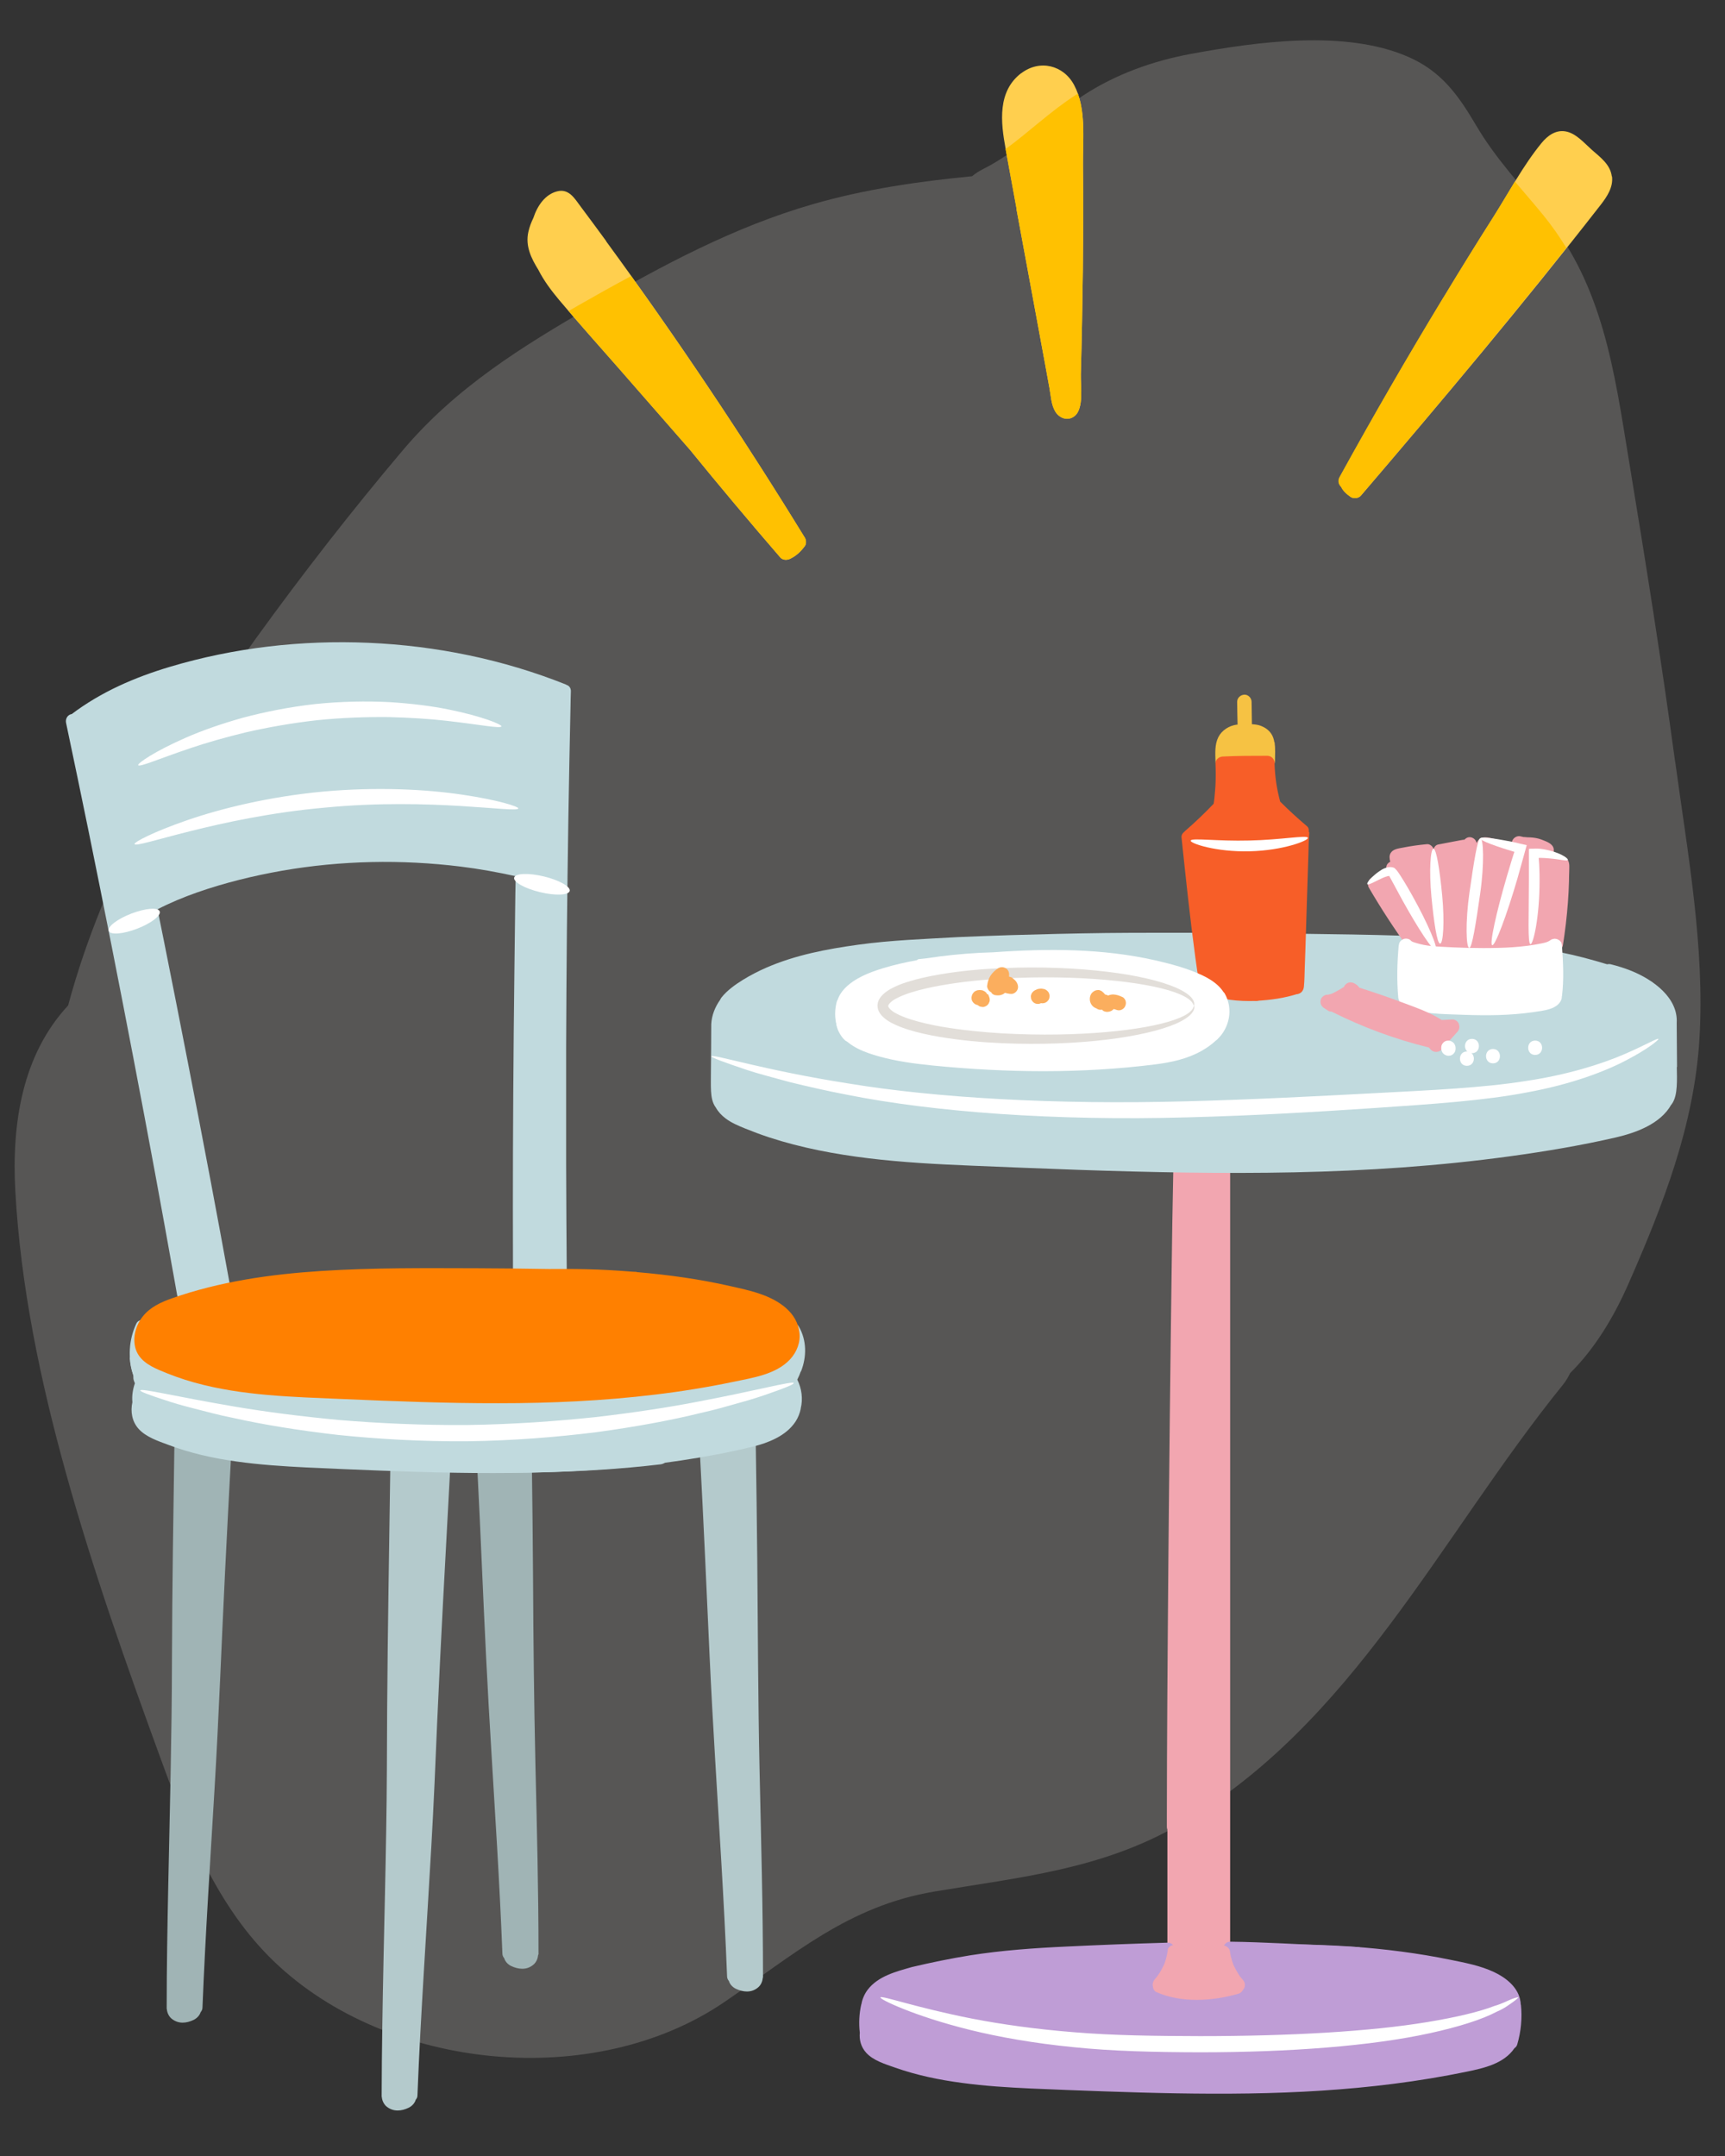 <?xml version="1.0" encoding="UTF-8"?>
<svg id="Outline" xmlns="http://www.w3.org/2000/svg" viewBox="0 0 160 200">
  <rect x="0" y="0" width="160" height="200" fill="#333333" stroke="none"/>
  <defs>
    <style>
      .cls-1 {
        fill: #f2a6b0;
      }

      .cls-2 {
        fill: #f6c243;
      }

      .cls-3 {
        fill: #f75e28;
      }

      .cls-4 {
        fill: #fff;
      }

      .cls-5 {
        fill: #ffcf4e;
      }

      .cls-6 {
        fill: #ffc101;
      }

      .cls-7 {
        fill: #fbae5e;
      }

      .cls-8 {
        fill: #ff8000;
      }

      .cls-9 {
        fill: #a0b4b5;
      }

      .cls-10 {
        fill: #c1dade;
      }

      .cls-11 {
        fill: #b4cacc;
      }

      .cls-12 {
        fill: #bf9dd6;
      }

      .cls-13 {
        fill: #e2ded9;
      }

      .cls-14 {
        fill: #575655;
      }
    </style>
  </defs>
  <path class="cls-14" d="m155.37,70.64c-1.27-9.39-2.77-18.75-4.31-28.1-1.34-8.16-2.38-15.96-7.71-22.55-2.25-2.78-4.6-5.24-6.43-8.35-1.66-2.82-3.23-5.03-6.31-6.37-5.84-2.55-14.09-1.39-20.15-.27-3.49.64-6.96,1.88-9.95,3.83-3.26,2.13-5.8,5.1-9.32,6.85-.39.2-.73.42-1.03.67-4.99.48-9.95,1.2-14.76,2.59-7.24,2.08-13.96,5.67-20.47,9.44-6.52,3.77-12.64,7.56-17.57,13.39-4.75,5.62-9.29,11.46-13.6,17.42-7.45,10.31-14.11,21.67-17.44,34.08-4.28,4.61-5.24,11-4.9,17.21.49,8.84,2.33,17.64,4.69,26.14,2.5,9.02,5.63,17.87,8.84,26.65,2.45,6.71,5.23,13.66,10.46,18.68,10.6,10.19,29.71,11.99,41.76,3.78,6.48-4.42,11.51-8.92,19.49-10.26,7.98-1.34,15.47-2.04,22.66-6.17,16.16-9.27,24.27-26.78,35.62-40.81.29-.36.52-.74.7-1.12,2.26-2.24,4.02-5.13,5.41-8.29,3.2-7.29,6.1-14.69,6.58-22.73.51-8.54-1.11-17.27-2.25-25.7Z"/>
  <path class="cls-1" d="m114.12,183.29c-.03-.06-.07-.18-.11-.34.05-.09.09-.19.09-.32v-74.08c0-.83-1.25-.85-1.32-.07l-2.66-.27c-.21-.61-1.27-.54-1.29.23-.07,3.24-.12,6.48-.16,9.72-.06,4.27-.11,8.54-.16,12.81-.05,4.63-.1,9.27-.14,13.9-.04,4.38-.07,8.75-.1,13.13-.02,3.49-.04,6.97-.04,10.46,0,.34,0,.67,0,1.01,0,.1.02.18.05.25v12.75c0,.15.05.26.11.35-.07.17-.13.3-.16.35-.1.16-.53.75-.59.82-.06.06,1.52.9,3.18.82,1.67-.08,3.58-.44,3.58-.44,0,0-.06-.67-.29-1.1Z"/>
  <path class="cls-12" d="m125.95,180.62c-3.13-.14-6.25-.33-9.38-.44-.82-.03-1.63-.05-2.45-.06-.86-.01-.86,1.32,0,1.33,3.14.04,6.29.23,9.43.39.8.04,1.6.08,2.4.12.36.02.67-.32.67-.67,0-.37-.31-.65-.67-.67h0Z"/>
  <path class="cls-12" d="m141.05,185.95s0-.01,0-.02c0-.16-.03-.33-.07-.5-.28-1.18-1.36-2-2.4-2.49-1.27-.6-2.67-.86-4.04-1.14-1.5-.31-3.02-.56-4.54-.76-3.15-.42-6.32-.62-9.49-.66-.84-.01-1.67-.01-2.51,0-.35,0-.55.23-.61.5-.21-.01-.37-.02-.44-.02-.75-.03-3.08-.09-3.08-.09,0,0-.18.38-.12.73.06.35.39.87.67,1.3.28.43.66,1.17.7,1.41s-1.45.62-2.11.81c-.66.2-2.34.31-3.28.08-.94-.23-2.27-.66-2.3-.89s.27-.75.7-1.3c.25-.32.4-.98.47-1.46.52-.3.42-1.26-.31-1.24-3.12.09-6.24.21-9.36.36-3.01.14-6,.35-8.97.82-1.8.29-3.59.66-5.37,1.08h0c-1.47.42-3.15.84-4.12,2.12-.28.38-.49.84-.57,1.32,0,.02-.02.03-.02.05-.19.86-.23,1.73-.13,2.6-.06.66.1,1.32.59,1.86.66.73,1.77,1.06,2.68,1.38,2.01.71,4.1,1.14,6.21,1.42,2.13.29,4.27.42,6.41.52,2.22.1,4.44.18,6.65.26,4.52.16,9.05.27,13.57.2,4.49-.07,8.97-.33,13.43-.9,2.26-.29,4.52-.66,6.75-1.12,1.59-.33,3.45-.74,4.43-2.18.12-.08.22-.2.26-.35.35-1.19.47-2.46.34-3.69Z"/>
  <path class="cls-1" d="m108.32,180.9c-.04.26-.09.52-.16.78-.04.13-.08.25-.12.38-.02.06-.05.12-.07.19-.03.08,0,.02,0-.02-.01.04-.03.08-.05.11-.11.24-.24.48-.38.7-.07.11-.15.22-.23.33-.05.08.07-.09.01-.02-.02.03-.04.05-.06.08-.05.06-.1.11-.15.17-.23.26-.28.69,0,.94.25.23.7.28.94,0,.81-.92,1.37-2.07,1.54-3.29.03-.19.03-.34-.07-.51-.08-.14-.24-.27-.4-.31-.31-.07-.77.1-.82.46h0Z"/>
  <path class="cls-1" d="m112.8,181.31c.17,1.22.73,2.37,1.54,3.29.23.26.71.25.94,0,.26-.28.25-.66,0-.94-.04-.05-.09-.1-.13-.15-.02-.03-.04-.05-.06-.08-.06-.07-.01,0,.01.02-.04-.01-.09-.13-.12-.16-.04-.05-.08-.11-.11-.17-.15-.23-.28-.47-.4-.72-.01-.03-.03-.06-.04-.09-.04-.09.04.11,0,.02-.02-.06-.05-.12-.07-.19-.05-.12-.09-.25-.12-.38-.08-.26-.13-.53-.17-.8-.02-.15-.18-.32-.31-.4-.14-.08-.35-.12-.51-.07s-.32.15-.4.31c-.09.17-.09.32-.07.51h0Z"/>
  <path class="cls-1" d="m107.25,184.79c2.34,1.04,5.2.85,7.61.16.82-.24.47-1.52-.35-1.28-1.1.32-2.23.49-3.37.5-1.08,0-2.22-.08-3.21-.52-.33-.15-.72-.1-.91.24-.17.28-.09.76.24.91h0Z"/>
  <path class="cls-10" d="m155.55,98.99c0-1.37-.03-2.73-.03-4.1.14-2.33-2.18-4.01-4.21-4.83-.62-.25-1.26-.45-1.91-.61-.13-.03-.24-.02-.34,0-1.41-.43-2.82-.81-4.26-1.1-.35-.07-.72.1-.82.46-.04.13-.01.27.03.4-5.16-.67-15.2-1.85-18.49-1.87-2.38,0-8.3-.12-13.71-.16,0-.33-.22-.65-.64-.65-2.87,0-5.74-.01-8.6.02-2.98.04-5.95.11-8.92.2-1.59.05-3.19.11-4.78.18h0c-3.11.18-6.22.28-9.3.71-2.89.4-5.79.95-8.48,2.12-.76.33-1.49.71-2.19,1.14-.72.45-1.43.95-1.97,1.62-.05.07-.1.14-.13.22-.48.67-.79,1.46-.83,2.27,0,.02,0,.03,0,.04,0,1.45-.02,2.89-.03,4.34,0,.61-.02,1.22.01,1.83.03.54.12,1.09.45,1.53.22.39.53.72.9,1,.54.41,1.17.67,1.8.93.74.3,1.49.58,2.25.83,3,.98,6.11,1.56,9.23,1.94,3.15.38,6.32.55,9.48.68,3.32.14,6.64.27,9.97.39,6.68.23,13.37.37,20.05.23,6.69-.14,13.37-.58,19.99-1.49,3.28-.45,6.56-1,9.78-1.74,1.9-.44,4.16-1.26,5.16-3.04.01-.01.03-.02.04-.04.34-.46.43-1.08.47-1.64.04-.61.02-1.23.01-1.84Z"/>
  <path class="cls-11" d="m70.77,183.42c0-6.45-.18-12.89-.32-19.33-.14-6.45-.15-12.9-.21-19.34-.03-3.59-.09-7.19-.14-10.78-.01-.78-1.1-.84-1.29-.21l-2.78.55c-.12-.11-.27-.18-.44-.18-.35,0-.68.3-.67.67.34,6.29.61,12.57.9,18.86.29,6.33.71,12.65,1.08,18.98.21,3.57.4,7.13.54,10.7,0,.16.07.31.17.43.09.31.35.58.65.72.32.15.67.25,1.02.25.4,0,.75-.13,1.05-.39.23-.2.38-.51.41-.81,0-.04.02-.06.02-.1Z"/>
  <path class="cls-3" d="m111.62,92.06c1.52.69,3.26.85,4.92.79.36-.01.67-.3.67-.67,0-.35-.3-.68-.67-.67-.74.03-1.54,0-2.24-.09-.62-.08-1.51-.29-2.01-.52-.33-.15-.72-.09-.91.24-.17.28-.09.76.24.91h0Z"/>
  <path class="cls-2" d="m118.2,68.86c-.04-.29-.14-.6-.32-.84-.24-.33-.54-.53-.91-.68-.27-.11-.56-.14-.85-.16,0-.69-.03-1.38-.03-2.07,0-.35-.3-.68-.67-.67-.36.02-.67.29-.67.67,0,.7.03,1.41.04,2.11-.03,0-.05,0-.08,0-.7.1-1.37.51-1.7,1.15-.35.69-.29,1.51-.27,2.26,0,.35.3.68.67.67.29-.01.54-.2.63-.47l2.92-.05c.09.27.34.48.63.47.37-.02.66-.29.67-.67.01-.58.04-1.16-.04-1.74Z"/>
  <path class="cls-10" d="m130.08,86.8c-3.11-.1-6.23-.14-9.34-.18-.86-.01-.86,1.32,0,1.33,3.11.05,6.23.08,9.34.18.86.03.86-1.3,0-1.33h0Z"/>
  <path class="cls-3" d="m121.39,77.17c.03-.2-.01-.41-.18-.54-.85-.72-1.68-1.48-2.47-2.27-.32-1.2-.48-2.28-.52-3.52,0,0,0,0,0,0,0-.02.01-.04.01-.06-.02-.36-.29-.66-.67-.67-1.39,0-2.78,0-4.16.07-.34.02-.68.29-.66.66,0,0,0,0,0,0,.03.66.03,1.33,0,1.99-.02.34-.05.68-.08,1.01,0,.07-.02.14-.02.21,0,.05-.01.09-.02.14,0,.01,0,.01,0,.04-.02.11-.03.22-.05.33,0,0,0,0,0,0-.86.9-1.76,1.76-2.7,2.57-.01.01-.02.03-.03.04-.16.12-.27.3-.25.51.39,3.71.78,7.43,1.28,11.13.12.89.25,1.78.4,2.67.06.35.5.55.82.46.16-.04.27-.14.35-.25,1.32.58,4.35.42,4.35.42,1.01-.1,2.15-.31,2.84-.44.05.3.35.54.64.54.39,0,.63-.31.67-.67.06-.58.06-1.16.08-1.74.04-1.11.08-2.23.11-3.34.08-2.41.15-4.82.23-7.24.02-.64.02-1.3.08-1.94,0-.04-.01-.08-.02-.12Z"/>
  <path class="cls-11" d="m41.1,135.57c-.36,0-.61.28-.65.61l-2.98-.23c-.26-.54-1.26-.45-1.27.29-.1,7.41-.24,14.81-.29,22.22-.02,3.8-.02,7.6-.09,11.4-.06,3.87-.16,7.74-.24,11.61-.09,4.33-.17,8.67-.18,13,0,.04.02.07.02.1.03.3.18.61.4.81.3.26.66.4,1.06.4.35,0,.7-.1,1.01-.25.3-.14.58-.42.67-.75.09-.1.16-.23.16-.4.15-3.87.37-7.74.6-11.61.23-3.85.47-7.7.69-11.55.22-3.82.38-7.65.54-11.47.16-3.63.34-7.26.53-10.89.2-3.73.4-7.46.6-11.19.03-.48.05-.96.07-1.44.02-.36-.32-.67-.67-.67Z"/>
  <path class="cls-9" d="m20.81,134.08c-.31,0-.54.22-.63.5l-2.67-.72c0-.06,0-.12,0-.18.01-.86-1.32-.86-1.33,0-.1,6.79-.21,13.59-.23,20.38-.01,6.89-.2,13.77-.34,20.66-.08,3.87-.15,7.73-.15,11.6,0,.04.02.07.02.1.03.3.18.61.4.81.3.26.66.4,1.06.4.35,0,.7-.1,1.01-.25.29-.14.56-.4.66-.72.1-.12.17-.27.17-.43.27-6.77.72-13.53,1.12-20.3.4-6.67.64-13.35.97-20.02.18-3.72.38-7.44.58-11.16.02-.36-.32-.67-.67-.67Z"/>
  <path class="cls-9" d="m49.95,181.3c0-5.89-.15-11.78-.29-17.68-.13-5.84-.19-11.69-.22-17.53-.02-3.25-.06-6.5-.1-9.74-.01-.85-1.32-.86-1.33-.01l-2.41-.05c-.05-.33-.3-.6-.65-.6s-.68.3-.67.67c.3,5.8.52,11.6.81,17.4.29,5.87.68,11.73,1.02,17.6.19,3.29.36,6.58.49,9.87,0,.16.07.31.17.43.09.31.35.58.65.72.32.15.67.25,1.02.25.4,0,.75-.13,1.05-.39.23-.2.38-.51.41-.81,0-.04.02-.06.02-.1Z"/>
  <path class="cls-10" d="m12.05,126.08c.05.77.28,1.52.61,2.22s.84,1.16,1.49,1.51c1.42.77,3.02,1.3,4.57,1.71,3.14.83,6.4,1.12,9.63,1.3,6.97.38,13.97.69,20.95.58,3.95-.06,7.91-.28,11.83-.74.36-.04.67-.28.67-.67,0-.33-.31-.71-.67-.67-6.86.81-13.78.86-20.67.67-3.44-.1-6.88-.25-10.32-.41-3.09-.14-6.19-.31-9.23-.91-1.7-.34-3.38-.81-4.98-1.49-.64-.27-1.49-.55-1.9-1.14-.38-.54-.61-1.36-.65-1.95-.02-.36-.29-.67-.67-.67-.34,0-.69.3-.67.67h0Z"/>
  <path class="cls-10" d="m12.84,131.83c.39.61.97,1.01,1.61,1.33.71.34,1.44.64,2.18.91,1.44.52,2.92.89,4.42,1.17,3,.55,6.05.72,9.1.87,6.64.31,13.28.61,19.93.47,3.74-.08,7.47-.3,11.18-.74.36-.04.67-.28.67-.67,0-.33-.31-.71-.67-.67-6.5.78-13.05.87-19.58.71-3.27-.08-6.55-.22-9.82-.37-2.99-.14-6-.23-8.97-.66-1.64-.24-3.27-.57-4.85-1.06-.77-.24-1.54-.51-2.28-.84-.62-.27-1.39-.54-1.76-1.13-.19-.3-.59-.43-.91-.24-.3.18-.43.61-.24.91h0Z"/>
  <path class="cls-1" d="m145.42,79.78c-.2-.33-.53-.38-.87-.44-.17-.03-.33-.06-.5-.08.07-.22.11-.44.02-.66-.17-.4-.72-.57-1.1-.72-.34-.13-.69-.18-1.05-.2-.17,0-.33-.01-.5-.03-.03,0-.07,0-.1,0,0,0,0,0,0,0-.09-.02-.17-.04-.25-.06-.34-.11-.73.13-.82.46-.01.05-.02.1-.03.14-.52-.13-1.04-.25-1.56-.36-.42-.09-.94-.27-1.34-.06-.17.09-.27.25-.35.43-.03-.07-.05-.14-.09-.21-.11-.2-.35-.33-.57-.33-.18,0-.32.08-.44.2-.02,0-.05.01-.06.02-.11.03-.21.04-.32.06-.23.04-.46.09-.69.13-.47.09-.93.18-1.4.27-.21.04-.36.21-.43.41-.09-.24-.35-.47-.62-.44-.75.07-1.49.17-2.23.32-.4.08-.9.12-1.13.5-.15.24-.11.53-.04.81-.27.13-.45.4-.33.74.01.03.02.06.03.09-.49.2-.98.41-1.44.67-.32.17-.42.61-.24.91,1.14,1.95,2.37,3.84,3.69,5.66.16.23.42.36.69.31.16.18.4.28.66.21.15-.04.29-.15.38-.29.16.03.33.05.51.08.09.28.29.51.62.51.03,0,.06-.01.09-.02.17.12.4.18.58.13.23-.06.36-.22.43-.41.14.01.27.03.41.04.11,0,.23.02.36.02.12.12.28.2.46.2.16,0,.31-.07.44-.18.11.07.23.12.35.12.17,0,.29-.06.4-.15.29-.01.58-.03.88-.05.09.25.35.44.62.44.22,0,.4-.11.52-.28.13.14.3.23.49.23.34,0,.58-.25.64-.56.34-.03.65-.05.93-.07.09.34.41.48.72.44.12.11.28.19.45.19.38,0,.63-.3.66-.65.36-.02.76-.09,1.06-.16.04.02.08.05.13.07.32.09.76-.11.82-.46.21-1.33.37-2.67.47-4.01.05-.65.08-1.3.1-1.95,0-.31.01-.62.02-.92,0-.34.06-.74-.12-1.04Zm-9.69-1.79c.03-.05.07-.09.12-.12,0,0,0,0,.01,0-.04.04-.09.08-.13.13Z"/>
  <path class="cls-10" d="m52.95,64.08s0-.06-.01-.09c-.04-.24-.19-.39-.38-.45-.03-.02-.06-.04-.09-.05-5.81-2.32-12.03-3.59-18.28-3.86-6.2-.27-12.49.45-18.44,2.23-3.25.97-6.39,2.33-9.11,4.39-.02,0-.03,0-.05,0-.36.1-.54.47-.46.82.71,3.36,1.41,6.73,2.1,10.1.71,3.49,1.41,6.97,2.1,10.46.69,3.52,1.38,7.03,2.05,10.55.67,3.5,1.33,7.01,1.98,10.52.63,3.4,1.24,6.8,1.85,10.2.07.41.15.82.22,1.24.05.28.34.46.62.48.02.1.03.15.03.15l3-1.23c.13.27.48.41.76.34.37-.1.53-.46.46-.82-.59-3.24-1.19-6.48-1.8-9.71-.68-3.61-1.38-7.22-2.08-10.83-.72-3.72-1.46-7.43-2.2-11.15-.2-1.01-.41-2.01-.61-3.02,1.18-.61,2.41-1.12,3.66-1.56,2.57-.9,5.23-1.55,7.9-2.02,5.46-.95,11.07-1.06,16.57-.38,1.71.21,3.41.52,5.09.89-.02,1.08-.04,2.15-.05,3.23-.05,3.79-.09,7.57-.13,11.36-.03,3.69-.06,7.38-.07,11.07-.01,3.35-.01,6.7,0,10.06,0,.38,0,.77,0,1.15,0,.85,1.32.86,1.33.01l2.33.04s0,0,0,.01c0,.86,1.34.86,1.33,0-.03-3.44-.05-6.87-.06-10.31,0-3.56,0-7.11,0-10.67.01-3.58.04-7.17.07-10.75.04-3.57.08-7.13.14-10.7.06-3.46.12-6.91.2-10.37,0-.42.02-.84.03-1.25,0-.02,0-.03,0-.05Z"/>
  <path class="cls-4" d="m144.88,87.74s0-.02,0-.04c0-.07-.02-.13-.05-.2,0,0,0-.01,0-.02-.01-.03-.01-.05-.03-.08-.02-.03-.06-.06-.08-.09-.02-.02-.04-.04-.06-.06-.03-.02-.06-.04-.09-.06-.04-.03-.09-.05-.14-.07-.05-.02-.1-.02-.15-.03-.02,0-.03-.01-.05-.01,0,0-.01,0-.02,0-.07,0-.14.02-.21.04-.01,0-.02,0-.04.01-.02.01-.05.01-.07.03-.29.22-.5.27-.88.35-.43.09-.86.16-1.29.22-.92.12-1.84.18-2.76.2-1.85.05-3.71-.01-5.56-.12-.46-.03-.91-.07-1.36-.16-.23-.05-.45-.1-.67-.17-.17-.05-.41-.11-.5-.22-.11-.13-.27-.18-.43-.19-.01,0-.03,0-.04,0-.15,0-.27.05-.37.13-.03.02-.07.04-.1.07-.12.12-.17.26-.18.4,0,.02-.02.05-.02.07-.14,1.59-.18,3.18-.04,4.77,0,.1.04.19.07.27.03.11.08.23.16.32.32.38.91.52,1.37.64.49.13,1,.2,1.5.25,1.01.1,2.04.11,3.05.15,2.11.07,4.21.06,6.31-.24.54-.08,1.1-.14,1.62-.31.5-.16.99-.48,1.09-1.02,0-.03,0-.06,0-.1,0-.03.02-.05.02-.08.19-1.55.11-3.09,0-4.64Z"/>
  <path class="cls-3" d="m120.06,90.91c-.58.19-1.18.33-1.78.43-.07.01-.14.02-.2.03-.05,0-.09.01-.14.02-.08.01-.09.01-.05,0,.04,0,.03,0-.05,0-.05,0-.09.01-.14.02-.07,0-.14.02-.21.02-.32.03-.64.06-.96.07-.35.02-.68.29-.67.67.02.34.29.69.67.67,1.31-.07,2.63-.25,3.88-.66.33-.11.58-.47.46-.82-.11-.33-.46-.58-.82-.46h0Z"/>
  <path class="cls-10" d="m74.3,127.23s0-.02,0-.02c.53-1.35.54-2.88-.22-4.18-.18-.31-.6-.42-.91-.24-.31.18-.42.6-.24.91.21.36.34.76.39,1.16-.18.6-.96,1.16-2.2,1.84-1.28.7-6.59,1.46-8.06,1.69-1.47.23-8.78.88-12.16,1.11-3.39.23-12.15.23-14.9,0s-10.84-.75-15.19-1.54c-2.76-.5-5.13-1.48-6.49-2.12.1-.24.07-.52-.14-.72s-.55-.25-.8-.1c.05-.54.19-1.08.42-1.58.15-.32.09-.72-.24-.91-.29-.17-.76-.09-.91.24-.71,1.51-.81,3.24-.28,4.8,0,.1,0,.19,0,.29.02.17.08.31.14.46-.19.56-.29,1.16-.23,1.75-.19.87-.04,1.79.57,2.47.69.77,1.82,1.14,2.76,1.49,2.03.77,4.15,1.24,6.29,1.54,2.18.31,4.37.45,6.56.56,2.28.11,4.56.2,6.84.29,4.65.18,9.3.29,13.95.19,4.64-.1,9.27-.43,13.86-1.12,2.26-.34,4.52-.75,6.74-1.3.7-.17,1.43-.41,2.09-.75,0,0,0,0,0,0,0,0,0,0,0,0,.75-.38,1.41-.89,1.87-1.6.22-.35.38-.75.46-1.15,0-.01,0-.03,0-.04.22-.88.09-1.86-.32-2.67.13-.25.24-.51.33-.77Z"/>
  <path class="cls-8" d="m72.94,121.37c-1.44-1.26-3.37-1.65-5.18-2.06-2.85-.65-5.74-1.05-8.65-1.3-.05-.01-.1-.03-.15-.03-.14,0-.27-.01-.41-.02-1.37-.11-2.75-.19-4.13-.22-1.16-.03-2.32-.03-3.49-.02,0,0,0,0-.02,0-2.23-.04-4.46-.06-6.7-.07-4.79-.01-9.6-.06-14.39.25-4.69.3-9.43.97-13.88,2.54-1,.35-2.02.82-2.69,1.67-.63.79-.95,1.87-.71,2.87.27,1.11,1.23,1.68,2.2,2.1,1.07.46,2.16.86,3.29,1.17,4.46,1.24,9.14,1.33,13.74,1.53,4.84.21,9.68.4,14.53.39,4.83,0,9.66-.22,14.46-.8,2.43-.29,4.84-.68,7.24-1.18,1.79-.38,3.99-.68,5.3-2.11.61-.67.96-1.56.85-2.47-.1-.88-.55-1.66-1.22-2.24Z"/>
  <path class="cls-1" d="m135.32,94.98c-.1-.23-.34-.42-.61-.41-.32.02-.64.03-.96.05,0,0-.02,0-.02,0-1.1-.71-2.39-1.15-3.61-1.61-1.33-.5-2.68-.96-4.04-1.39-.03-.04-.06-.09-.1-.13-.01-.01-.03-.03-.04-.04-.06-.07-.14-.12-.22-.17-.03-.02-.07-.04-.1-.06-.08-.05-.16-.07-.25-.08-.09-.02-.18-.02-.27.01-.09.02-.16.06-.23.12-.07.05-.13.11-.17.19-.01.03-.02.06-.04.09-.35.22-.71.43-1.09.61-.12.05-.24.08-.37.11-.02,0-.04,0-.06,0-.28,0-.58.21-.64.49-.07.3.05.59.31.75l.38.25c.09.06.2.08.31.08,2.88,1.44,5.91,2.57,9.03,3.33.07.07.13.14.2.22.24.25.71.26.94,0,.5-.55,1-1.1,1.5-1.66.18-.2.25-.47.14-.73Z"/>
  <path class="cls-4" d="m77.62,92.9c-.17.63-.21,1.29-.08,1.94.12.6.38,1.28.86,1.68.14.12.34.13.47,0,.12-.12.14-.35,0-.47-.4-.33-.59-.89-.69-1.38-.1-.53-.06-1.07.08-1.58.11-.41-.53-.59-.64-.18h0Z"/>
  <path class="cls-4" d="m113.02,92.51c.66,1.15.35,2.56-.6,3.45-.31.29.16.76.47.47,1.17-1.09,1.51-2.85.71-4.26-.21-.37-.79-.04-.57.34h0Z"/>
  <path class="cls-4" d="m113.83,93.1c-.07-1.3-1.27-2.14-2.34-2.64-1.36-.64-2.85-1.03-4.31-1.37-4.94-1.12-10.02-1.11-15.06-.75-.43.02-.86.03-1.28.05-1.62.09-3.24.25-4.85.5-.25.03-.5.05-.74.08-.09,0-.15.05-.2.1-1.07.2-2.12.43-3.16.75-1.26.39-2.59.9-3.53,1.86-.64.66-.94,1.54-.71,2.37-.19.64-.11,1.33.33,1.94.82,1.13,2.27,1.65,3.56,2.01,1.61.45,3.28.67,4.95.84,6.86.68,13.8.76,20.65-.1,1.5-.19,2.98-.51,4.3-1.25,1.12-.63,2.47-1.75,2.4-3.17,0-.17-.04-.33-.08-.49.07-.23.11-.47.1-.73Z"/>
  <path class="cls-4" d="m133.68,97.19v.08c0,.09.02.18.06.26.03.08.07.15.14.21.06.06.13.11.21.14.08.04.16.06.26.06l.18-.02c.11-.03.21-.09.29-.17l.1-.13c.06-.1.09-.22.09-.34v-.08c0-.09-.02-.18-.06-.26-.03-.08-.07-.15-.14-.21-.06-.06-.13-.11-.21-.14-.08-.04-.16-.06-.26-.06l-.18.02c-.11.03-.21.09-.29.17l-.1.13c-.06.1-.09.22-.09.34h0Z"/>
  <path class="cls-4" d="m136.53,97.7c.86,0,.86-1.33,0-1.33s-.86,1.33,0,1.33h0Z"/>
  <path class="cls-4" d="m136.06,98.87c.86,0,.86-1.33,0-1.33s-.86,1.33,0,1.33h0Z"/>
  <path class="cls-4" d="m138.48,98.64c.86,0,.86-1.33,0-1.33s-.86,1.33,0,1.33h0Z"/>
  <path class="cls-4" d="m142.39,97.86c.86,0,.86-1.33,0-1.33s-.86,1.33,0,1.33h0Z"/>
  <g>
    <path class="cls-5" d="m94.73,6.78c-2.23,1.69-1.91,4.56-1.46,7,.34,1.85.68,3.7,1.02,5.56,0,.05,0,.11.01.17.61,3.28,1.21,6.57,1.82,9.85.26,1.43.53,2.86.79,4.28.14.79.29,1.57.43,2.36.13.71.16,1.55.54,2.18.38.63,1.16.91,1.78.43.91-.71.56-2.88.59-3.86.09-3.25.15-6.49.19-9.74.03-3.25.04-6.49.01-9.74-.02-2.34.33-5.22-.82-7.38-.99-1.86-3.2-2.39-4.9-1.1Zm3,19.32s.01,0,.02,0c0,.03,0,.06,0,.09,0-.03-.01-.06-.02-.08Z"/>
    <path class="cls-5" d="m56.23,22.37c-.79-1.08-1.58-2.15-2.38-3.22-.55-.74-1.09-1.68-2.17-1.4-1.12.28-1.84,1.34-2.21,2.47-.2.41-.36.83-.46,1.28-.3,1.32.26,2.46.93,3.54.5.99,1.19,1.91,1.9,2.76,1.84,2.2,3.76,4.32,5.65,6.48,2.15,2.46,4.3,4.92,6.45,7.38,2.76,3.39,5.57,6.74,8.43,10.05.23.27.65.27.94.12.58-.29.96-.66,1.34-1.17.16-.21.13-.57,0-.78-5.77-9.41-11.91-18.59-18.43-27.5Z"/>
    <path class="cls-5" d="m149.5,16.36c-.14-1.11-1.08-1.78-1.86-2.47-.7-.62-1.47-1.54-2.43-1.7-.92-.16-1.67.4-2.22,1.07-1.7,2.07-3.03,4.59-4.46,6.85-1.57,2.47-3.11,4.96-4.62,7.46-3.33,5.49-6.54,11.05-9.64,16.68-.2.36-.09.7.14.92.16.35.47.65.88.93.27.18.73.13.94-.12,7.57-8.85,15.08-17.79,22.24-26.98.59-.76,1.17-1.63,1.05-2.63Z"/>
  </g>
  <path class="cls-13" d="m110.75,93.27s.11-.26-.16-.62c-.25-.36-.79-.71-1.51-1.03-1.45-.63-3.66-1.15-6.42-1.48-2.76-.33-6.07-.49-9.74-.33-1.84.08-3.76.24-5.75.58-.99.17-2,.38-3.01.7-.51.16-1.01.35-1.52.63-.25.14-.5.3-.74.53-.23.22-.5.56-.51,1.04.01.48.28.82.51,1.04.24.23.49.39.74.53.5.27,1.01.46,1.52.63,1.01.32,2.02.53,3.01.7,1.99.33,3.91.5,5.75.58,3.67.16,6.98,0,9.74-.33,2.76-.34,4.97-.85,6.42-1.48.72-.32,1.25-.67,1.51-1.03.27-.36.18-.64.16-.62-.05,0-.03.23-.31.49-.26.27-.79.55-1.5.8-1.43.5-3.62.9-6.35,1.14-2.73.24-6,.32-9.62.12-1.81-.11-3.7-.29-5.63-.62-.96-.17-1.93-.38-2.88-.68-.47-.15-.93-.33-1.34-.55-.41-.2-.76-.56-.73-.69-.03-.13.32-.49.73-.69.41-.22.87-.4,1.34-.55.94-.3,1.91-.51,2.88-.68,1.93-.34,3.82-.52,5.63-.62,3.62-.21,6.89-.12,9.62.12,2.73.24,4.92.64,6.35,1.14.71.25,1.23.53,1.5.8.28.27.27.5.31.49Z"/>
  <g>
    <path class="cls-7" d="m91.59,92.25s-.07-.1-.11-.15c0,0,0,0,0-.01,0,0-.02-.02-.03-.03-.05-.04-.1-.09-.16-.12,0,0,0,0-.01,0-.03-.01-.07-.03-.08-.04-.02,0-.06-.03-.09-.04,0,0-.02,0-.03,0,0,0,0,0,0,0-.04,0-.14-.02-.18-.02,0,0,0,0-.01,0,0,0-.02,0-.03,0-.03,0-.07,0-.09.01-.02,0-.06,0-.09.01,0,0,0,0-.01,0,0,0-.02,0-.02,0-.05.02-.12.05-.16.07,0,0,0,0,0,0,0,0,0,0-.01,0,0,0,0,0-.01,0-.02.02-.11.09-.14.11,0,0,0,0,0,0,0,0,0,0,0,0-.02.02-.09.11-.11.14,0,0,0,0,0,0-.07.12-.1.25-.11.38,0,.06.02.12.02.18.02.09.06.16.12.23.03.05.07.09.12.12.06.06.14.1.23.12l.13.05s.04.04.06.06c.08.05.16.07.25.08.09.02.18.02.27-.01.05-.02.11-.04.16-.07.1-.06.18-.14.24-.24.02-.05.04-.11.07-.16.03-.12.03-.24,0-.35-.03-.1-.07-.19-.11-.29,0-.02-.02-.04-.03-.06Z"/>
    <path class="cls-7" d="m93.94,90.73c-.11-.07-.23-.11-.35-.14,0-.07.02-.14.01-.21,0-.24-.12-.45-.33-.57-.21-.12-.46-.12-.67,0-.29.17-.53.41-.72.69-.19.29-.28.61-.32.95-.02.16.09.36.19.47.05.05.12.09.19.13.02.03.03.06.05.09.08.08.18.14.29.17.19.03.34.04.53,0,.12-.03.24-.08.34-.16.02-.02.04-.03.06-.05.18.05.37.09.56.1.23.02.46-.14.57-.33.13-.22.1-.45,0-.67-.09-.19-.25-.34-.43-.46Zm-.26.59s0-.06,0-.09c0,.02,0,.03,0,.05v.04Z"/>
    <path class="cls-7" d="m97.14,91.92c-.08-.08-.18-.14-.29-.17-.02,0-.03-.01-.05-.01-.04,0-.07-.01-.11-.02-.04,0-.08-.01-.11-.01-.09,0-.19.01-.28.03-.03,0-.07.01-.1.03-.06.02-.12.05-.18.08,0,0-.02,0-.02.01-.02,0-.03.02-.05.03-.08.04-.14.1-.19.17-.06.06-.1.14-.12.23-.03.09-.03.18-.01.27,0,.09.03.17.08.25l.1.13c.08.08.18.14.29.17.06,0,.12.02.18.02.1,0,.19-.03.27-.07,0,0-.01,0-.02,0,0,0,.02,0,.03,0,.01,0,.02,0,.04,0,0,0-.02,0-.02,0,0,0,0,0,0,0,.06,0,.13.02.19,0,.09,0,.17-.03.25-.08.08-.04.14-.1.19-.17.06-.06.1-.14.12-.23,0-.06.02-.12.02-.18,0-.12-.03-.23-.09-.34-.03-.04-.07-.09-.1-.13Z"/>
    <path class="cls-7" d="m104.42,92.89c-.05-.16-.15-.33-.31-.4-.28-.13-.55-.23-.86-.24-.16,0-.32.04-.47.1-.08-.05-.17-.08-.27-.09-.1-.13-.21-.23-.34-.33-.05-.02-.11-.04-.16-.07-.09-.03-.18-.03-.27-.01-.15.02-.26.08-.38.18-.25.2-.32.57-.25.87.04.16.11.29.22.41.11.12.23.18.38.24.14.11.32.15.5.11.06.05.11.11.18.14.23.1.48.08.7-.03.09-.05.15-.11.21-.17.07.02.15.04.22.07-.02,0-.04-.02-.07-.03.16.07.32.11.49.06.15-.04.32-.16.4-.31.08-.15.12-.34.07-.51Zm-2.27-.57s-.04-.02-.06-.03c.02.01.05.02.07.03,0,0,0,0,0,0Zm.13.46s.04-.05.06-.08c0,0,0,0,0,0-.02.03-.04.05-.06.08Zm1.11.72s0,0,0,0c.03-.03.05-.06.08-.1l-.07.09Z"/>
  </g>
  <path class="cls-6" d="m94.3,19.5c.61,3.28,1.21,6.57,1.82,9.85.26,1.43.53,2.86.79,4.28.14.79.29,1.57.43,2.36.13.71.16,1.55.54,2.18.38.63,1.16.91,1.78.43.91-.71.56-2.88.59-3.86.09-3.25.15-6.49.19-9.74.03-3.25.04-6.49.01-9.74-.02-2.06.25-4.54-.47-6.57-.07.04-.15.09-.22.13-2.32,1.5-4.29,3.4-6.49,5.01.33,1.83.67,3.67,1.01,5.5,0,.05,0,.11.01.17Zm3.44,6.59s0,.06,0,.09c0-.03-.01-.06-.02-.08,0,0,.01,0,.02,0Z"/>
  <path class="cls-6" d="m63.94,41.65c2.76,3.39,5.57,6.74,8.43,10.05.23.27.65.27.94.12.58-.29.96-.66,1.34-1.17.16-.21.13-.57,0-.78-5.08-8.28-10.46-16.37-16.11-24.26-1.67.89-3.32,1.82-4.95,2.75-.28.16-.56.33-.84.49,1.56,1.82,3.16,3.62,4.74,5.43,2.15,2.46,4.3,4.92,6.45,7.38Z"/>
  <path class="cls-6" d="m133.89,27.57c-3.33,5.49-6.54,11.05-9.64,16.68-.2.36-.09.7.14.92.16.35.47.65.88.93.27.18.73.13.94-.12,6.47-7.56,12.88-15.2,19.07-22.99-.62-1.02-1.32-2.03-2.11-3-.88-1.08-1.78-2.11-2.66-3.15-.67,1.1-1.32,2.21-1.99,3.27-1.57,2.47-3.11,4.96-4.62,7.46Z"/>
  <path class="cls-4" d="m73.63,128.3c-.07-.23-3.39.68-8.82,1.71-2.71.53-5.97,1.03-9.6,1.45-3.63.38-7.64.67-11.85.73-4.21.03-8.22-.16-11.86-.46-3.64-.34-6.9-.77-9.63-1.23-5.46-.92-8.79-1.75-8.86-1.52-.03.1.78.41,2.26.89.74.25,1.66.52,2.73.79,1.07.27,2.29.61,3.66.88,2.73.61,6.02,1.15,9.69,1.57,3.68.38,7.74.62,12.01.59,4.27-.06,8.33-.39,12-.85,3.66-.5,6.94-1.11,9.65-1.78,1.36-.3,2.58-.66,3.64-.96,1.07-.29,1.98-.59,2.71-.85,1.47-.51,2.27-.84,2.24-.94Z"/>
  <path class="cls-4" d="m14.81,84.54c-.15-.39-1.33-.29-2.63.21-1.3.5-2.24,1.22-2.09,1.61s1.33.29,2.63-.21c1.3-.5,2.24-1.22,2.09-1.61Z"/>
  <path class="cls-4" d="m52.84,82.65c.1-.4-.98-1.01-2.4-1.35-1.42-.34-2.65-.29-2.75.11s.98,1.01,2.4,1.35c1.42.34,2.65.29,2.75-.11Z"/>
  <path class="cls-4" d="m48.08,75c.04-.18-1.92-.8-5.19-1.28-3.27-.49-7.86-.75-12.91-.29-5.04.47-9.51,1.58-12.63,2.66-3.13,1.08-4.94,2.04-4.87,2.21.16.44,7.76-2.51,17.64-3.38,9.87-.96,17.89.54,17.96.07Z"/>
  <path class="cls-4" d="m46.51,67.38c.05-.17-1.77-.93-4.88-1.56-1.55-.32-3.44-.56-5.54-.69-2.1-.1-4.42-.07-6.84.18-2.42.27-4.69.73-6.72,1.27-2.03.57-3.81,1.2-5.27,1.84-2.91,1.27-4.53,2.4-4.44,2.56.11.21,1.88-.58,4.82-1.57,1.47-.5,3.24-1.01,5.23-1.49,1.99-.45,4.2-.85,6.54-1.11,2.34-.24,4.59-.31,6.63-.29,2.04.05,3.88.17,5.42.35,3.08.35,4.98.74,5.05.51Z"/>
  <path class="cls-4" d="m153.81,96.38c-.07-.11-1.14.55-3.19,1.43-2.05.88-5.14,1.88-9.1,2.47-3.95.63-8.74.85-14.07,1.13-5.33.28-11.19.59-17.33.75-12.29.34-23.41-.33-31.35-1.64-7.95-1.24-12.72-2.79-12.79-2.53-.03.1,1.14.54,3.29,1.26,1.08.36,2.42.7,3.98,1.13,1.56.38,3.35.8,5.35,1.18,7.97,1.59,19.21,2.44,31.57,2.09,6.18-.16,12.05-.51,17.38-.87,5.32-.36,10.16-.68,14.17-1.46,4.02-.74,7.15-1.92,9.17-2.99,2.03-1.06,2.99-1.89,2.94-1.96Z"/>
  <path class="cls-4" d="m140.84,185.27s-.24.02-.61.17c-.38.14-.88.43-1.61.64-1.4.54-3.53,1.05-6.19,1.49-5.33.89-12.84,1.31-21.13,1.31-4.15-.01-8.1-.06-11.66-.36-3.57-.28-6.76-.74-9.41-1.25-5.31-1.04-8.49-2.2-8.57-1.98-.03.09.71.5,2.14,1.07,1.42.57,3.53,1.29,6.2,1.95,2.67.66,5.9,1.23,9.52,1.59,3.62.38,7.61.47,11.78.48,8.35,0,15.93-.59,21.32-1.77,2.69-.59,4.84-1.27,6.22-2,.71-.3,1.2-.69,1.53-.92.33-.24.49-.39.46-.43Z"/>
  <path class="cls-4" d="m121.31,77.72c-.08-.28-2.47.19-5.43.25-2.97.08-5.38-.27-5.44.01-.07.25,2.35,1.07,5.46.99,3.11-.07,5.49-1,5.41-1.25Z"/>
  <path class="cls-4" d="m133.16,88.1c.25-.13-.7-2.4-2.17-5.03-.25-.45-.5-.88-.75-1.29-.13-.2-.25-.4-.37-.59-.06-.1-.13-.19-.19-.28-.03-.03-.07-.11-.14-.19l-.2-.2c-.31-.16-.75-.06-.9.02-.2.08-.36.18-.5.28-.29.19-.5.39-.68.55-.34.34-.49.58-.43.65.06.07.31-.04.72-.24.2-.1.45-.23.72-.35.27-.12.65-.22.6-.15.36.66.78,1.44,1.23,2.27,1.46,2.63,2.8,4.67,3.04,4.54Z"/>
  <path class="cls-4" d="m133.58,87.53c.28,0,.42-2.01.19-4.44-.23-2.42-.54-4.35-.81-4.35-.28,0-.42,2.01-.19,4.44.23,2.42.53,4.35.8,4.35Z"/>
  <path class="cls-4" d="m136.28,87.93c.26,0,.61-2.23,1.01-5.02.4-2.8.31-5.15.02-5.15-.26,0-.61,2.23-1.01,5.02-.4,2.8-.31,5.15-.02,5.15Z"/>
  <path class="cls-4" d="m141.95,87.59c.27.04.85-2.56.85-5.84,0-.41,0-.81-.02-1.19,0-.19-.02-.38-.03-.57l-.02-.27c0-.1,0-.04-.01-.07,0-.02-.02-.05,0-.05.05,0-.04-.02.17-.02.29,0,.57.03.83.05,1.02.09,1.63.27,1.7.15.07-.12-.5-.56-1.57-.85-.27-.07-.56-.14-.89-.18-.1-.02-.52-.05-.78-.02h-.23s-.12.02-.12.02c-.04,0-.01.07-.02.09,0,.15,0,.31,0,.47,0,.75,0,1.57,0,2.44,0,3.2-.13,5.8.15,5.84Z"/>
  <path class="cls-4" d="m137.31,77.77c-.02.1.33.29.97.53.32.12.71.26,1.15.4.22.07.46.15.71.22l.19.06.1.03h.01s.02.02.03.03l-.02.03s0,0-.05.14c-.07.21-.13.42-.2.64-.13.44-.27.9-.41,1.37-1.03,3.5-1.65,6.39-1.38,6.46.27.07,1.32-2.7,2.34-6.19.31-1.1.6-2.15.86-3.09-.44-.1-.86-.19-1.26-.29-.26-.05-.5-.1-.73-.14-.46-.09-.87-.15-1.21-.2-.68-.09-1.08-.1-1.11,0Z"/>
</svg>